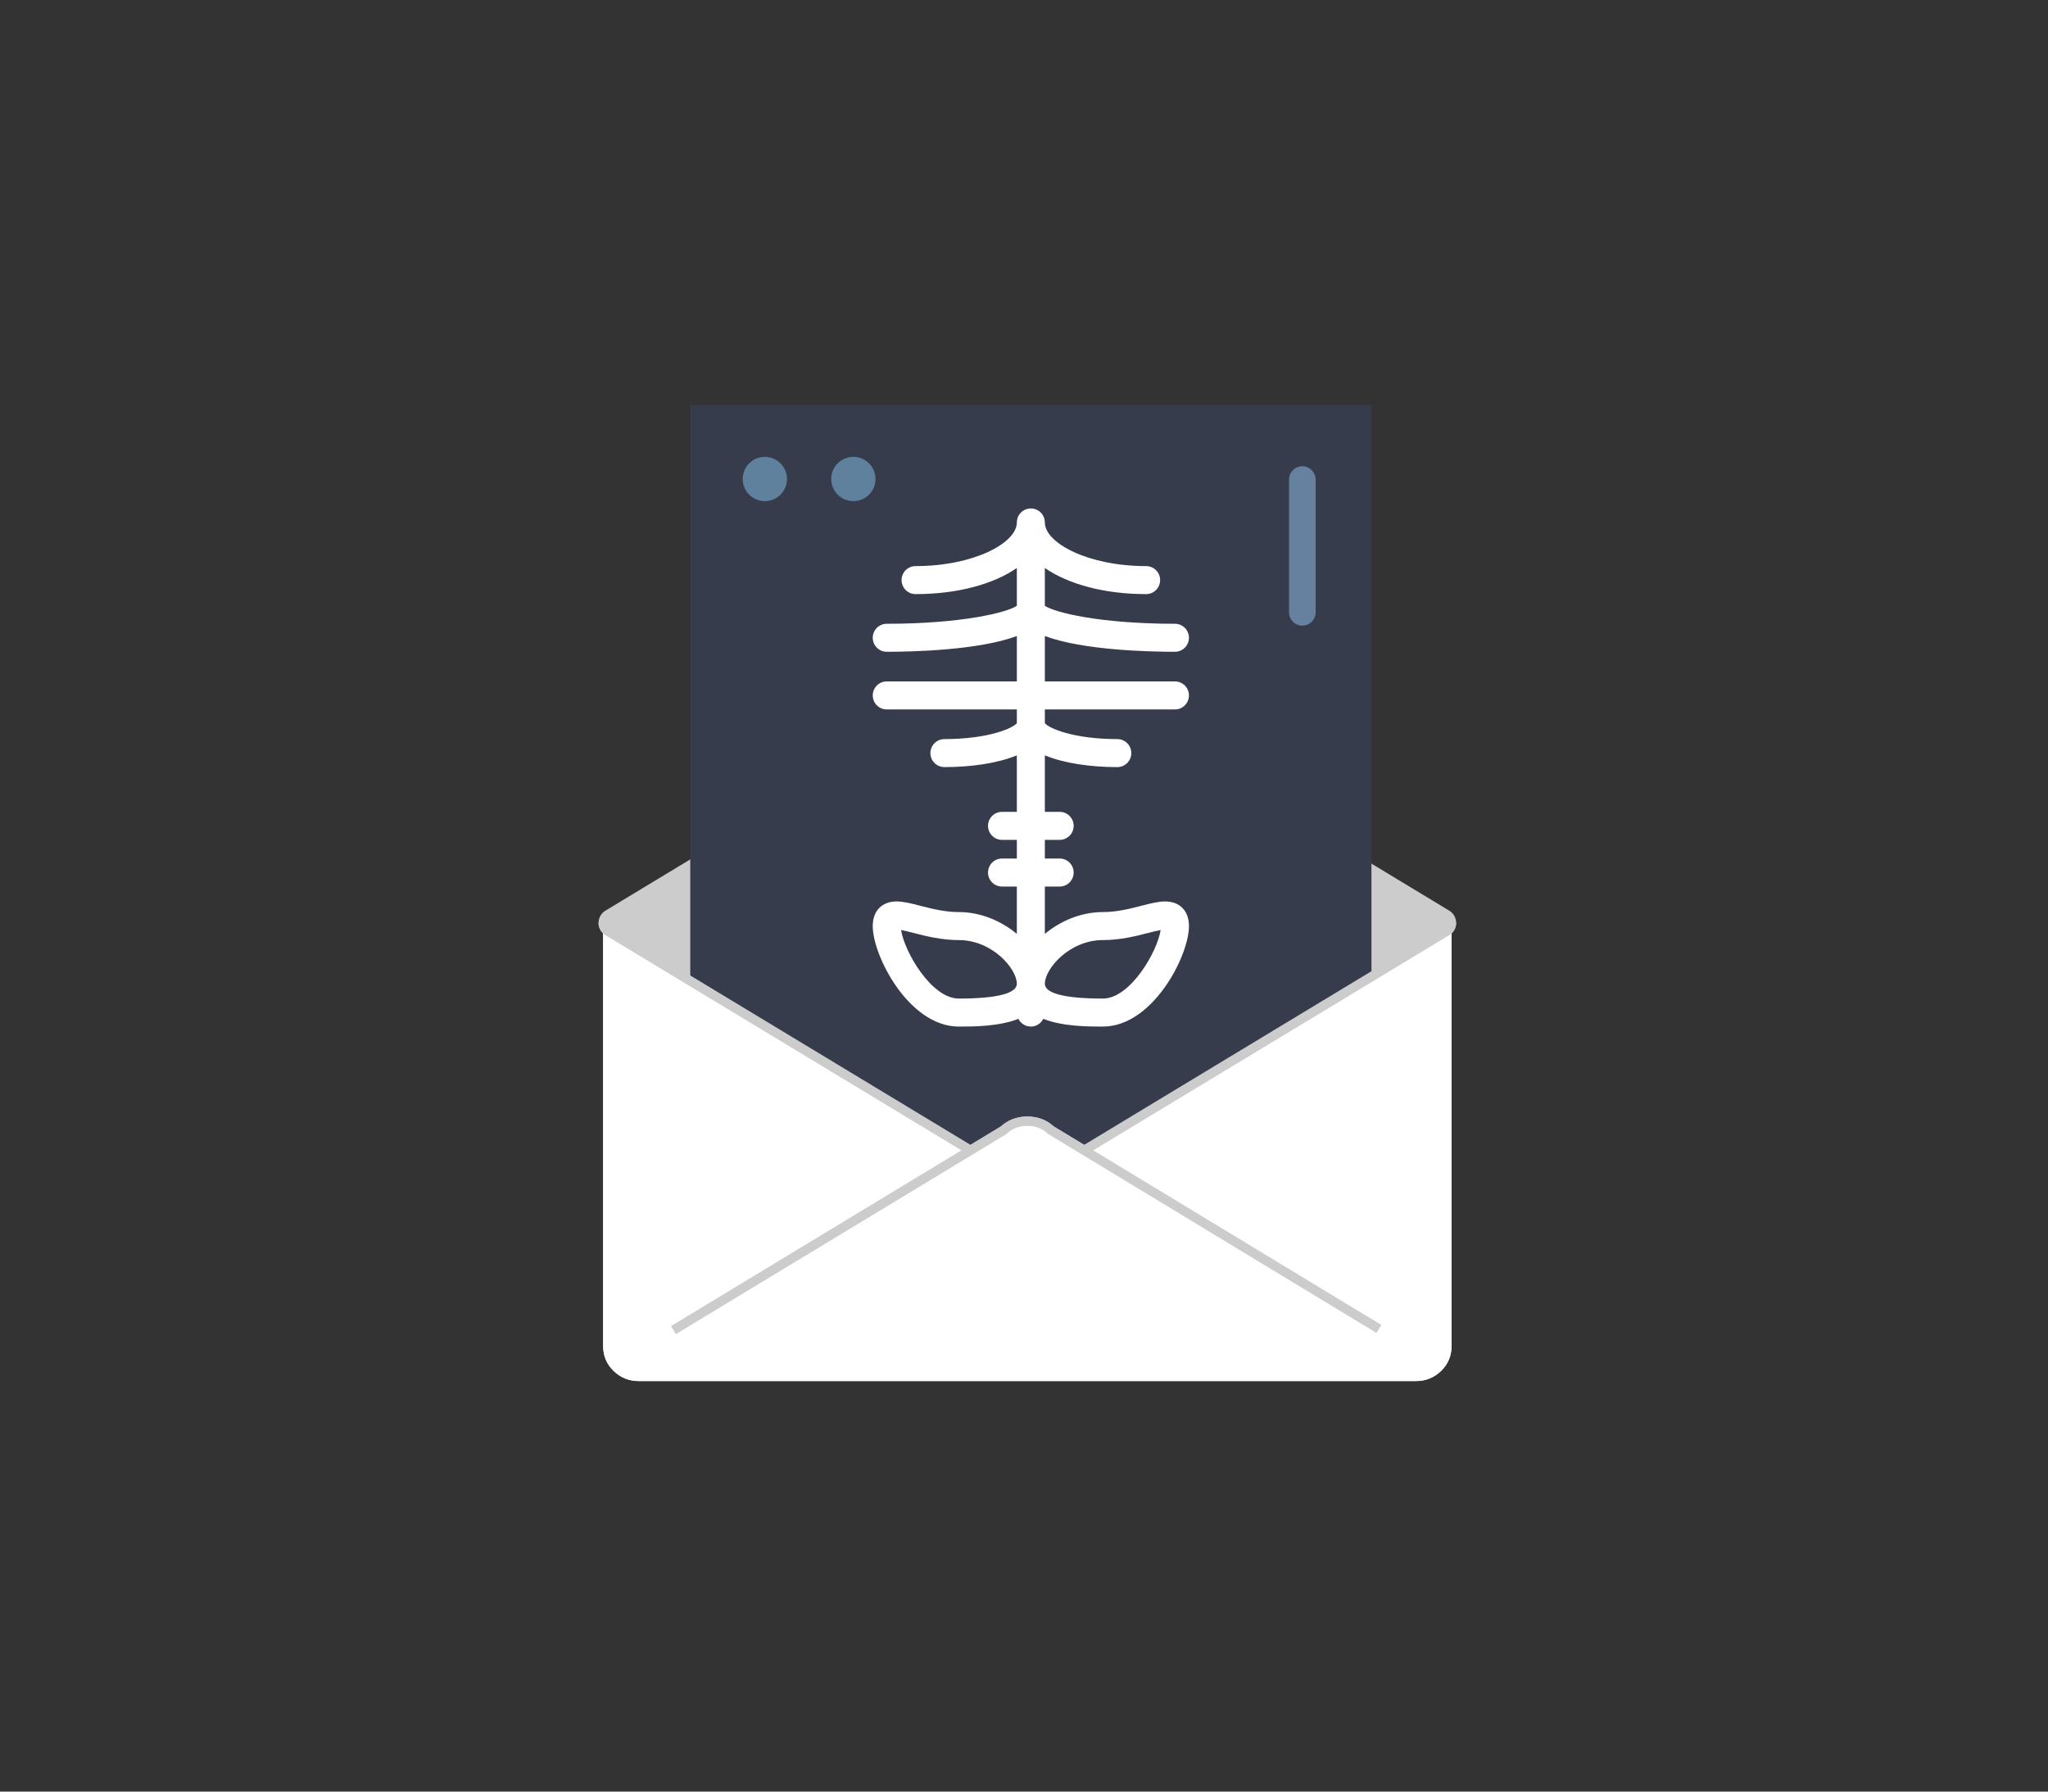 <?xml version="1.0" encoding="UTF-8"?>
<svg width="256px" height="224px" viewBox="0 0 256 224" version="1.1" xmlns="http://www.w3.org/2000/svg" xmlns:xlink="http://www.w3.org/1999/xlink">
    <rect x="0" y="0" width="256" height="224" fill="#333333" stroke="none"/>
    <!-- Generator: Sketch 46.2 (44496) - http://www.bohemiancoding.com/sketch -->
    <title>dashboard-exames</title>
    <desc>Created with Sketch.</desc>
    <defs></defs>
    <g id="dashboard" stroke="none" stroke-width="1" fill="none" fill-rule="evenodd">
        <g id="dashboard-exames">
            <path d="M32,16 L224,16 C232.837,16 240,23.163 240,32 L240,192 C240,200.836 232.837,208 224,208 L32,208 C23.164,208 16,200.836 16,192 L16,32 C16,23.163 23.164,16 32,16 Z" id="Fill-2"></path>
            <g id="Group-26" transform="translate(75, 50)">
                <path d="M56.382,34.449 L105.743,64.293 C105.974,64.409 106.149,64.569 106.266,64.772 C106.382,64.975 106.441,65.195 106.441,65.427 L106.441,118.308 C106.441,119.529 106.004,120.561 105.132,121.406 C104.26,122.249 103.213,122.671 101.992,122.671 L4.841,122.671 C3.621,122.671 2.574,122.249 1.702,121.406 C0.83,120.561 0.394,119.529 0.394,118.308 L0.394,65.427 C0.394,65.195 0.451,64.975 0.569,64.772 C0.684,64.569 0.859,64.409 1.091,64.293 L50.452,34.449 C51.265,33.694 52.254,33.313 53.417,33.313 C54.579,33.313 55.568,33.694 56.382,34.449" id="Fill-4" fill="#FFFFFF"></path>
                <path d="M106.266,64.773 C106.149,64.569 105.974,64.41 105.744,64.294 L56.382,34.449 C55.568,33.694 54.579,33.314 53.417,33.314 C52.254,33.314 51.266,33.694 50.453,34.449 L1.092,64.294 C0.859,64.41 0.684,64.569 0.569,64.773 C0.458,64.965 0.405,65.171 0.399,65.388 C0.405,65.605 0.459,65.811 0.569,66.003 C0.686,66.208 0.86,66.367 1.092,66.484 L50.453,96.328 C51.267,97.083 52.255,97.462 53.417,97.462 C54.581,97.462 55.569,97.083 56.382,96.328 L105.744,66.484 C105.976,66.367 106.151,66.208 106.266,66.003 C106.376,65.811 106.429,65.605 106.436,65.388 C106.429,65.171 106.375,64.965 106.266,64.773" id="Fill-6" fill="#CCCCCC"></path>
                <path d="M106.266,64.773 C106.149,64.569 105.974,64.41 105.744,64.294 L56.382,34.449 C55.568,33.694 54.579,33.314 53.417,33.314 C52.254,33.314 51.266,33.694 50.453,34.449 L1.092,64.294 C0.859,64.41 0.684,64.569 0.569,64.773 C0.458,64.965 0.405,65.171 0.399,65.388 C0.405,65.605 0.459,65.811 0.569,66.003 C0.686,66.208 0.86,66.367 1.092,66.484 L50.453,96.328 C51.267,97.083 52.255,97.462 53.417,97.462 C54.581,97.462 55.569,97.083 56.382,96.328 L105.744,66.484 C105.976,66.367 106.151,66.208 106.266,66.003 C106.376,65.811 106.429,65.605 106.436,65.388 C106.429,65.171 106.375,64.965 106.266,64.773 Z" id="Stroke-8" stroke="#CDCCCC" stroke-width="1.172"></path>
                <polygon id="Fill-10" fill="#373C4D" points="11.282 114.738 96.432 114.738 96.432 0.631 11.282 0.631"></polygon>
                <path d="M62.863,74.849 C58.115,74.849 55.606,74.208 55.606,72.995 C55.606,71.127 58.67,67.537 62.863,67.537 C65.049,67.537 66.997,67.037 68.562,66.635 C69.113,66.495 69.645,66.358 70.079,66.28 C69.671,68.989 66.284,74.849 62.863,74.849 M44.849,74.849 C41.427,74.849 38.038,68.981 37.634,66.276 C38.055,66.355 38.591,66.493 39.149,66.635 C40.715,67.037 42.662,67.537 44.849,67.537 C49.042,67.537 52.106,71.128 52.106,72.995 C52.106,74.208 49.597,74.849 44.849,74.849 M70.639,62.707 C69.782,62.707 68.814,62.954 67.693,63.244 C66.247,63.615 64.608,64.035 62.863,64.035 C60.104,64.035 57.541,65.158 55.606,66.764 L55.606,60.843 L57.458,60.843 C58.424,60.843 59.208,60.058 59.208,59.092 C59.208,58.125 58.424,57.341 57.458,57.341 L55.606,57.341 L55.606,55.006 L57.458,55.006 C58.424,55.006 59.208,54.222 59.208,53.256 C59.208,52.289 58.424,51.505 57.458,51.505 L55.606,51.505 L55.606,44.438 C58.006,45.435 61.337,45.91 64.664,45.91 C65.63,45.91 66.414,45.124 66.414,44.159 C66.414,43.192 65.63,42.408 64.664,42.408 C59.189,42.408 56.099,41.049 55.606,40.419 L55.606,38.7 L71.868,38.7 C72.834,38.7 73.618,37.916 73.618,36.949 C73.618,35.981 72.834,35.198 71.868,35.198 L55.606,35.198 L55.606,29.52 C60.363,31.301 68.647,31.491 71.868,31.491 C72.834,31.491 73.618,30.707 73.618,29.74 C73.618,28.772 72.834,27.989 71.868,27.989 C62.464,27.989 56.804,26.571 55.606,25.739 L55.606,21.014 C58.519,23.031 63.023,24.281 68.266,24.281 C69.232,24.281 70.016,23.497 70.016,22.53 C70.016,21.562 69.232,20.779 68.266,20.779 C61.021,20.779 55.606,17.899 55.606,15.321 C55.606,14.353 54.823,13.571 53.856,13.571 C52.889,13.571 52.106,14.353 52.106,15.321 C52.106,17.897 46.691,20.779 39.446,20.779 C38.479,20.779 37.696,21.562 37.696,22.53 C37.696,23.497 38.479,24.281 39.446,24.281 C44.69,24.281 49.194,23.031 52.106,21.014 L52.106,25.739 C50.908,26.571 45.249,27.989 35.844,27.989 C34.877,27.989 34.094,28.772 34.094,29.74 C34.094,30.707 34.877,31.491 35.844,31.491 C39.065,31.491 47.349,31.301 52.106,29.52 L52.106,35.198 L35.844,35.198 C34.877,35.198 34.094,35.981 34.094,36.949 C34.094,37.916 34.877,38.7 35.844,38.7 L52.106,38.7 L52.106,40.419 C51.613,41.048 48.522,42.408 43.049,42.408 C42.081,42.408 41.299,43.192 41.299,44.159 C41.299,45.124 42.081,45.91 43.049,45.91 C46.374,45.91 49.707,45.435 52.106,44.438 L52.106,51.505 L50.253,51.505 C49.286,51.505 48.503,52.289 48.503,53.256 C48.503,54.222 49.286,55.006 50.253,55.006 L52.106,55.006 L52.106,57.341 L50.252,57.341 C49.284,57.341 48.502,58.125 48.502,59.092 C48.502,60.058 49.284,60.843 50.252,60.843 L52.105,60.843 L52.105,66.764 C50.169,65.158 47.606,64.035 44.848,64.035 C43.103,64.035 41.463,63.614 40.017,63.243 C38.897,62.954 37.929,62.707 37.072,62.707 C35.235,62.707 34.093,63.887 34.093,65.786 C34.093,69.534 38.635,78.351 44.849,78.351 C46.668,78.351 49.863,78.35 52.3,77.384 C52.588,77.954 53.174,78.351 53.856,78.351 C54.538,78.351 55.124,77.954 55.412,77.384 C57.85,78.35 61.044,78.351 62.863,78.351 C69.077,78.351 73.619,69.534 73.619,65.786 C73.619,63.887 72.477,62.707 70.639,62.707" id="Fill-12" fill="#FFFFFF"></path>
                <path d="M31.671,7.121 C33.199,7.121 34.437,8.36 34.437,9.89 C34.437,11.418 33.199,12.657 31.671,12.657 C30.143,12.657 28.904,11.418 28.904,9.89 C28.904,8.36 30.143,7.121 31.671,7.121" id="Fill-13" fill="#5F819D"></path>
                <path d="M20.605,12.658 C19.077,12.658 17.839,11.418 17.839,9.889 C17.839,8.361 19.077,7.122 20.605,7.122 C22.133,7.122 23.372,8.361 23.372,9.889 C23.372,11.418 22.133,12.658 20.605,12.658" id="Fill-14" fill="#5F819D"></path>
                <path d="M86.131,26.564 L86.131,9.956 C86.131,9.039 86.874,8.294 87.791,8.294 C88.708,8.294 89.451,9.039 89.451,9.956 L89.451,26.564 C89.451,27.481 88.708,28.225 87.791,28.225 C86.874,28.225 86.131,27.481 86.131,26.564" id="Fill-15" fill="#66809F"></path>
                <g id="Group-18" transform="translate(9, 90)">
                    <path d="M88.359,26.154 L47.381,1.315 C46.567,0.559 45.579,0.18 44.417,0.18 C43.253,0.18 42.265,0.559 41.452,1.315 L0.182,26.3" id="Fill-16" fill="#FFFFFF"></path>
                    <path d="M88.359,26.154 L47.381,1.315 C46.567,0.559 45.579,0.18 44.417,0.18 C43.253,0.18 42.265,0.559 41.452,1.315 L0.182,26.3" id="Stroke-17" stroke="#CED3DD" stroke-width="1.172"></path>
                </g>
                <path d="M106.39,65.072 C106.417,65.172 106.431,65.275 106.435,65.382 C106.431,65.275 106.418,65.172 106.39,65.072" id="Fill-19" fill="#FFFFFF"></path>
                <path d="M0.399,65.384 C0.402,65.278 0.417,65.173 0.444,65.072 C0.416,65.173 0.402,65.278 0.399,65.384" id="Fill-20" fill="#FFFFFF"></path>
                <path d="M106.436,65.389 C106.428,65.605 106.376,65.811 106.266,66.003 C106.15,66.207 105.975,66.367 105.743,66.484 L56.382,96.327 C55.569,97.082 54.581,97.462 53.416,97.462 C52.255,97.462 51.267,97.082 50.453,96.327 L1.091,66.484 C0.86,66.367 0.685,66.207 0.569,66.003 C0.459,65.811 0.405,65.605 0.399,65.388 C0.399,65.401 0.394,65.413 0.394,65.426 L0.394,118.308 C0.394,119.53 0.83,120.562 1.702,121.406 C2.575,122.248 3.62,122.67 4.841,122.67 L101.993,122.67 C103.213,122.67 104.26,122.248 105.132,121.406 C106.004,120.562 106.441,119.53 106.441,118.308 L106.441,65.426 C106.441,65.413 106.436,65.401 106.436,65.389" id="Fill-21" fill="#FFFFFF"></path>
                <path d="M106.436,65.389 C106.428,65.605 106.376,65.811 106.266,66.003 C106.15,66.207 105.975,66.367 105.743,66.484 L56.382,96.327 C55.569,97.082 54.581,97.462 53.416,97.462 C52.255,97.462 51.267,97.082 50.453,96.327 L1.091,66.484 C0.86,66.367 0.685,66.207 0.569,66.003 C0.459,65.811 0.405,65.605 0.399,65.388" id="Stroke-22" stroke="#CCCCCC" stroke-width="1.172"></path>
                <g id="Group-25" transform="translate(9, 90)">
                    <path d="M88.359,26.154 L47.381,1.315 C46.567,0.559 45.579,0.18 44.417,0.18 C43.253,0.18 42.265,0.559 41.452,1.315 L0.182,26.3" id="Fill-23" fill="#FFFFFF"></path>
                    <path d="M88.359,26.154 L47.381,1.315 C46.567,0.559 45.579,0.18 44.417,0.18 C43.253,0.18 42.265,0.559 41.452,1.315 L0.182,26.3" id="Stroke-24" stroke="#CCCCCC" stroke-width="1.172"></path>
                </g>
            </g>
        </g>
    </g>
</svg>